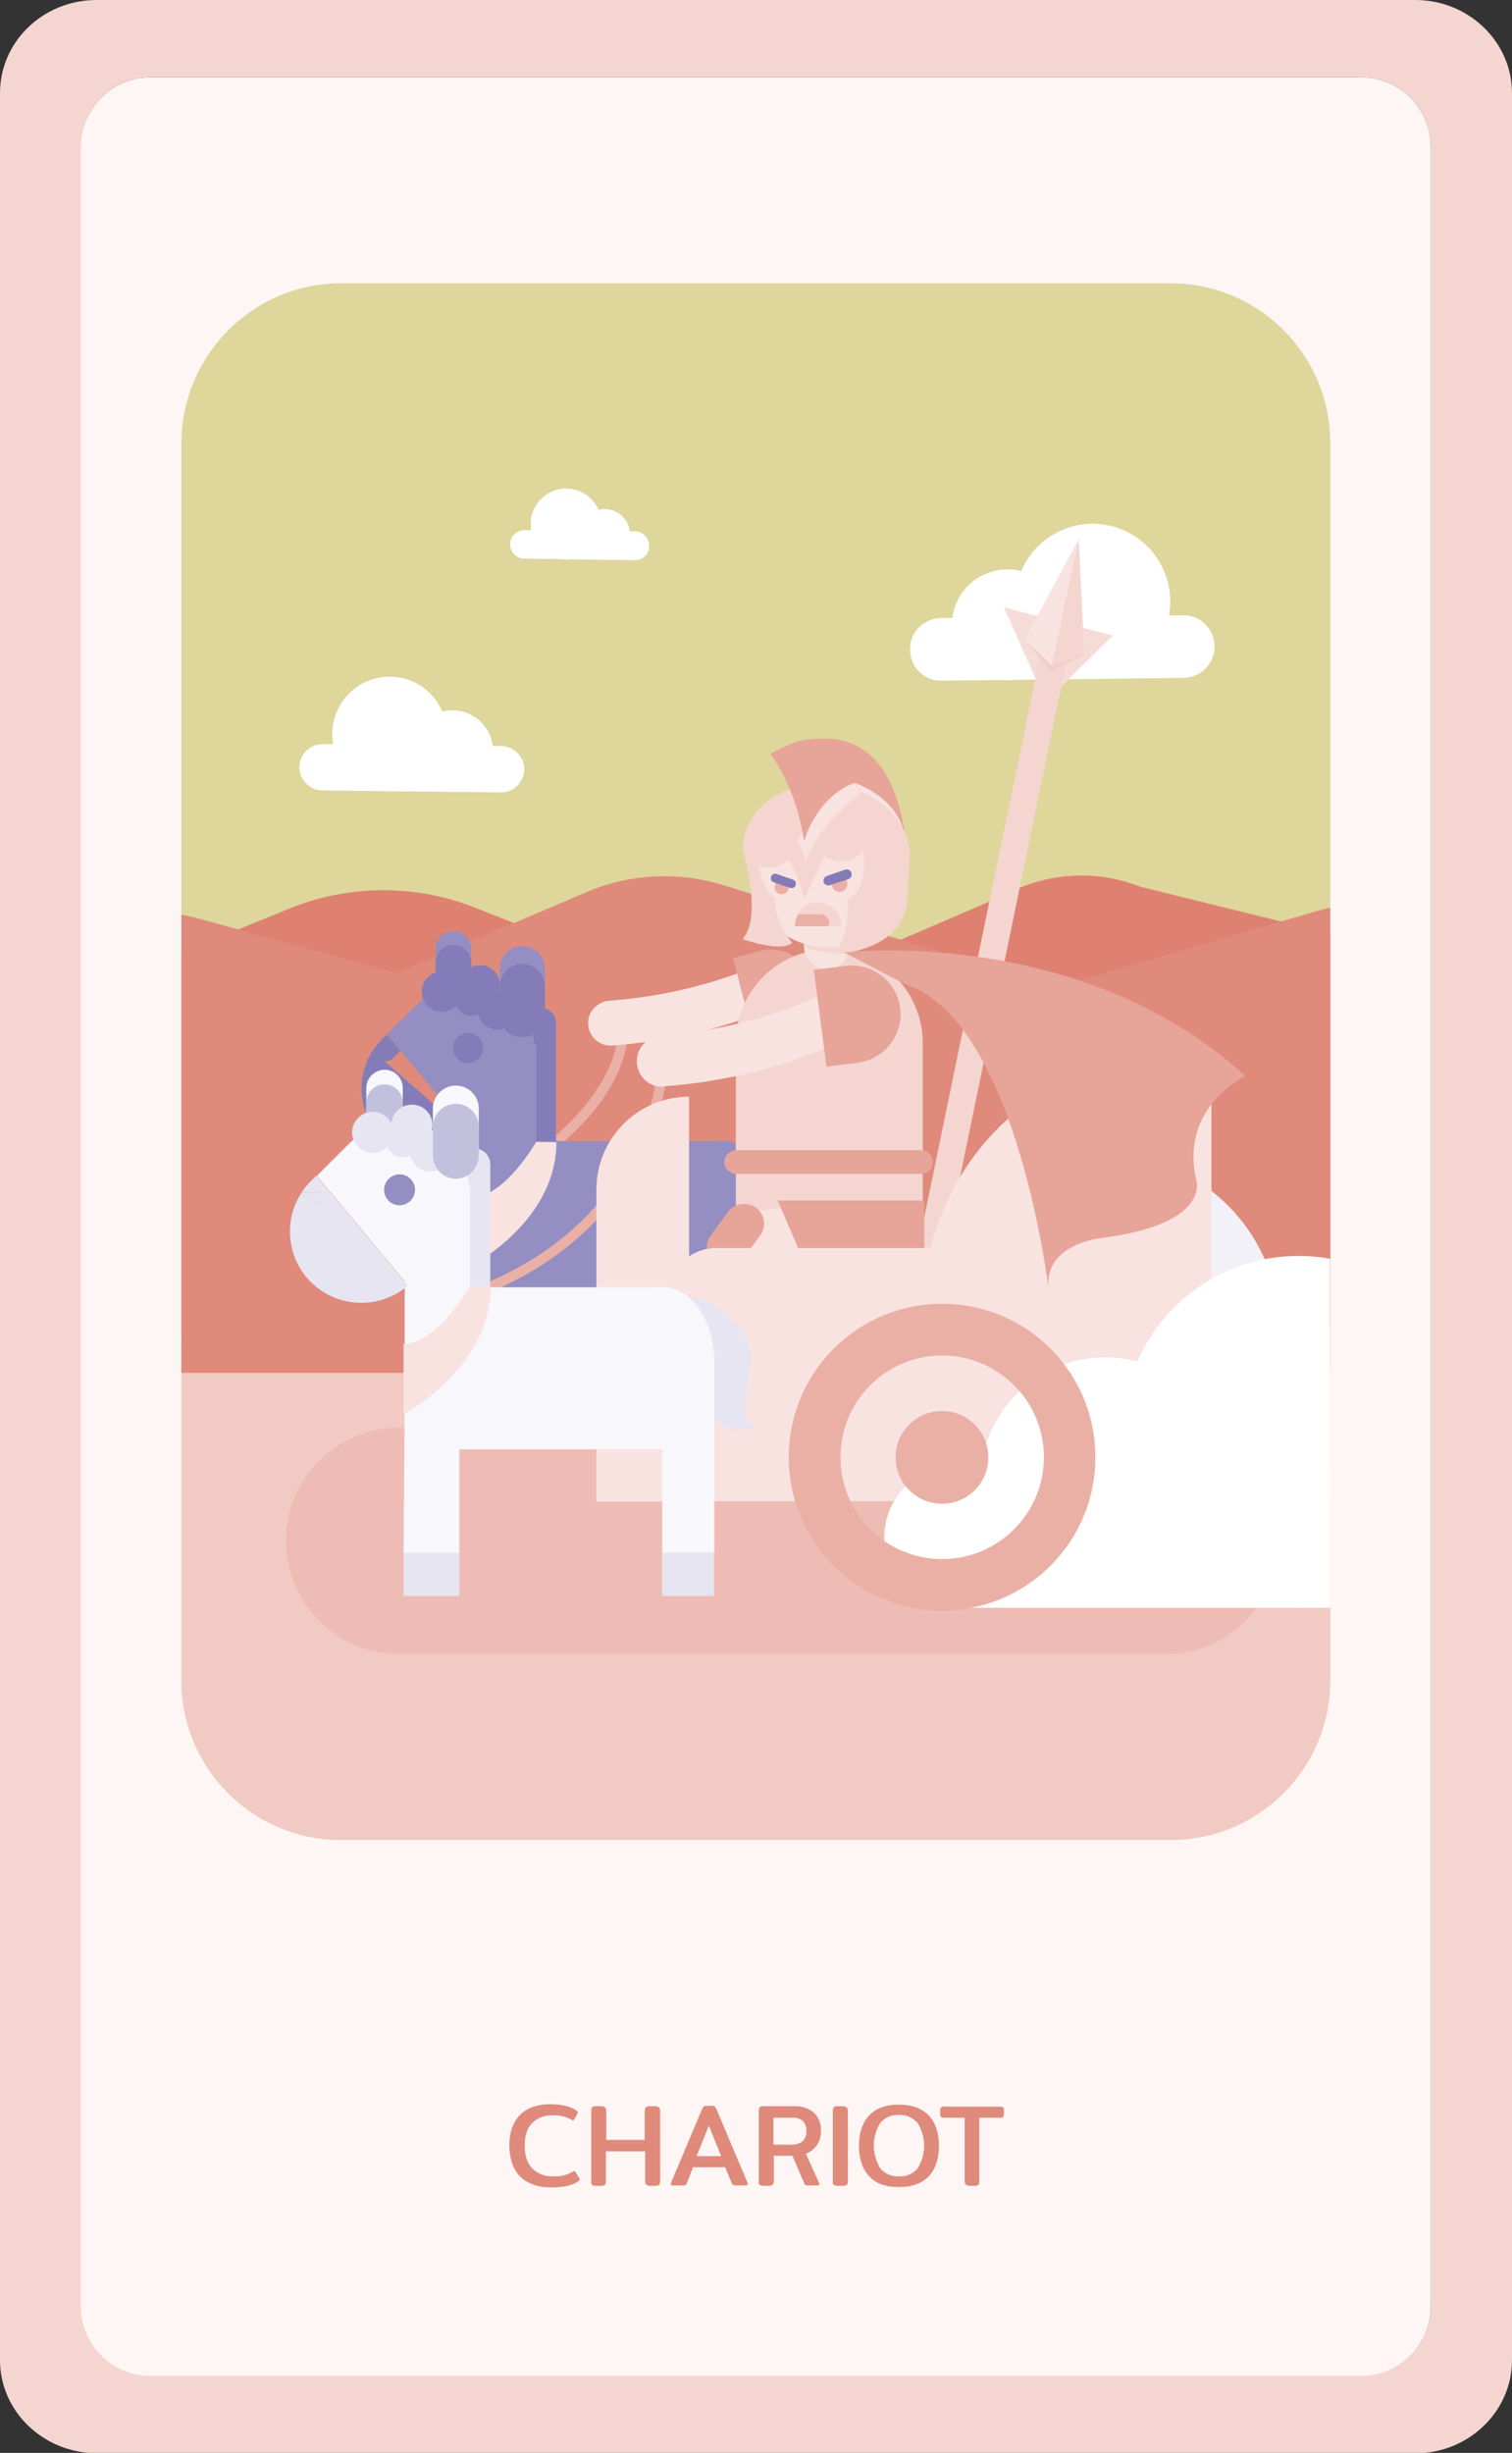 <?xml version="1.0" encoding="utf-8"?>
<!-- Generator: Adobe Illustrator 25.2.3, SVG Export Plug-In . SVG Version: 6.00 Build 0)  -->
<svg version="1.1" id="Layer_1" xmlns="http://www.w3.org/2000/svg" xmlns:xlink="http://www.w3.org/1999/xlink" x="0px" y="0px"
	 viewBox="0 0 381.8 619.1" style="enable-background:new 0 0 381.8 619.1;" xml:space="preserve">
<rect x="0" y="0" width="381.8" height="619.1" fill="#333333" stroke="none"/>
<style type="text/css">
	.st0{fill:#F4D5D0;}
	.st1{fill:#FDF6F5;}
	.st2{fill:#E08A7B;}
	.st3{clip-path:url(#SVGID_2_);}
	.st4{fill:#F8E3E0;}
	.st5{fill:none;}
	.st6{fill:#DED69B;}
	.st7{fill:#F1CAC3;}
	.st8{fill:#DE8171;}
	.st9{fill:#FFFFFF;}
	.st10{fill:#F6DCD7;}
	.st11{fill:#F2CEC8;}
	.st12{fill:#F1F1F7;}
	.st13{fill:#EEBCB4;}
	.st14{fill:#E7A499;}
	.st15{fill:#EAB0A6;}
	.st16{fill:#837CB8;}
	.st17{fill:#948EC2;}
	.st18{fill:#E6E5F1;}
	.st19{fill:#F8F7FB;}
	.st20{fill:#C3C0DD;}
</style>
<g id="Layer_2_1_">
	<g id="Layer_1-2">
		<path class="st0" d="M381.8,23.5v572.2c0,12.9-10.9,23.5-24.4,23.5h-333C10.9,619.1,0,608.6,0,595.7V23.5C0,10.5,10.9,0,24.4,0
			h333C370.8,0,381.8,10.5,381.8,23.5z M361.3,582.1v-545c0-9.7-7.9-17.6-17.6-17.6H38c-9.7,0-17.5,7.9-17.5,17.6v545
			c0,9.7,7.9,17.5,17.5,17.5h305.7C353.4,599.6,361.3,591.8,361.3,582.1z"/>
		<path class="st1" d="M38,19.5h305.7c9.7,0,17.6,7.9,17.6,17.6v545c0,9.7-7.9,17.6-17.6,17.6H38c-9.7,0-17.6-7.9-17.6-17.6v-545
			C20.5,27.4,28.3,19.5,38,19.5z"/>
		<path class="st2" d="M131.4,549.4c-1.8-1.8-2.7-4.4-2.8-7.8c0-3.4,0.9-5.9,2.7-7.8c1.8-1.8,4.4-2.7,7.7-2.7c1.3,0,2.5,0.1,3.7,0.4
			c1,0.2,2,0.6,2.9,1.2c0.1,0.1,0.2,0.2,0.3,0.4c0,0.2-0.1,0.3-0.1,0.4l-0.8,1.4c-0.1,0.2-0.2,0.3-0.3,0.3s-0.3-0.1-0.4-0.2
			c-1.4-0.8-3.1-1.2-4.7-1.1c-1.9-0.1-3.8,0.6-5.2,1.9c-1.3,1.3-1.9,3.2-1.9,5.8s0.7,4.5,2,5.8c1.4,1.3,3.3,2,5.2,1.9
			c1.7,0.1,3.5-0.3,5-1.2c0.1-0.1,0.2-0.1,0.3-0.1s0.2,0.1,0.4,0.3l0.9,1.5c0.1,0.1,0.1,0.2,0.1,0.3s-0.1,0.2-0.3,0.4
			c-1.5,1.1-3.8,1.6-6.9,1.6C135.8,552.1,133.3,551.2,131.4,549.4z"/>
		<path class="st2" d="M149.5,551.4c-0.2-0.2-0.3-0.5-0.2-0.8v-17.9c0-0.3,0.1-0.6,0.2-0.8c0.2-0.2,0.5-0.3,0.8-0.3h1.6
			c0.3,0,0.6,0.1,0.9,0.3c0.2,0.2,0.3,0.5,0.3,0.8v7.4h9.7v-7.4c0-0.3,0.1-0.6,0.3-0.8s0.5-0.3,0.9-0.3h1.5c0.3,0,0.6,0.1,0.9,0.3
			c0.2,0.2,0.3,0.5,0.3,0.8v17.9c0,0.3-0.1,0.6-0.2,0.8c-0.2,0.2-0.6,0.3-0.9,0.3h-1.5c-0.3,0-0.6-0.1-0.9-0.3
			c-0.2-0.2-0.3-0.5-0.3-0.8V543H153v7.6c0,0.3-0.1,0.6-0.2,0.8c-0.2,0.2-0.6,0.3-0.9,0.3h-1.6C150,551.7,149.7,551.6,149.5,551.4z"
			/>
		<path class="st2" d="M169.4,551.2c0-0.1,0-0.3,0.1-0.4l7.8-18.5c0.1-0.2,0.2-0.4,0.4-0.6c0.2-0.1,0.4-0.2,0.6-0.2h1.6
			c0.2,0,0.4,0,0.6,0.2c0.2,0.2,0.3,0.4,0.4,0.6l7.8,18.5c0.1,0.1,0.1,0.2,0.1,0.4c0,0.3-0.2,0.4-0.5,0.4h-2.6c-0.2,0-0.4,0-0.6-0.1
			c-0.1-0.1-0.2-0.3-0.3-0.4l-1.7-4.1H175l-1.6,4.1c-0.1,0.2-0.2,0.3-0.3,0.4c-0.2,0.1-0.4,0.1-0.6,0.1h-2.6
			C169.5,551.6,169.4,551.5,169.4,551.2z M182.1,544.2l-3.1-7.7l-3.1,7.7H182.1z"/>
		<path class="st2" d="M191.8,551.4c-0.2-0.2-0.3-0.5-0.2-0.8v-17.9c0-0.3,0.1-0.6,0.2-0.8c0.2-0.2,0.5-0.3,0.8-0.3h7.7
			c1.9-0.1,3.7,0.4,5.2,1.6c1.3,1.2,1.9,3,1.8,4.7c0,1.3-0.3,2.5-1,3.5s-1.7,1.8-2.8,2.2l3.3,7.3c0.1,0.1,0.1,0.2,0.1,0.3
			c0,0.3-0.2,0.4-0.5,0.4H204c-0.2,0-0.4,0-0.6-0.1c-0.2-0.1-0.3-0.3-0.3-0.4l-3-7h-4.7v6.5c0,0.3-0.1,0.6-0.3,0.8s-0.6,0.3-0.9,0.3
			h-1.6C192.4,551.7,192.1,551.6,191.8,551.4z M199.6,541.3c1.1,0.1,2.1-0.2,3-0.8c0.7-0.7,1.1-1.6,1-2.6c0.1-0.9-0.2-1.9-0.9-2.6
			c-0.8-0.6-1.7-0.9-2.7-0.8h-4.7v6.8L199.6,541.3L199.6,541.3z"/>
		<path class="st2" d="M210.5,551.4c-0.2-0.2-0.3-0.5-0.2-0.8v-17.9c0-0.3,0.1-0.6,0.2-0.8c0.2-0.2,0.5-0.3,0.8-0.3h1.6
			c0.3,0,0.6,0.1,0.9,0.3c0.2,0.2,0.3,0.5,0.3,0.8v17.9c0,0.3-0.1,0.6-0.2,0.8c-0.2,0.2-0.6,0.3-0.9,0.3h-1.6
			C211,551.7,210.7,551.6,210.5,551.4z"/>
		<path class="st2" d="M219.5,549.3c-1.7-1.8-2.6-4.4-2.6-7.7s0.9-5.9,2.6-7.7c1.7-1.8,4.2-2.7,7.5-2.7c3.2,0,5.7,0.9,7.5,2.7
			c1.7,1.8,2.6,4.4,2.6,7.7s-0.9,5.9-2.6,7.7s-4.2,2.7-7.5,2.7S221.2,551.2,219.5,549.3z M231.7,547.3c2.2-3.5,2.2-7.9,0-11.5
			c-1.2-1.3-2.9-2.1-4.7-2c-1.8-0.1-3.5,0.6-4.7,2c-2.2,3.5-2.2,7.9,0,11.5c1.2,1.4,2.9,2.1,4.7,2
			C228.8,549.4,230.5,548.7,231.7,547.3L231.7,547.3z"/>
		<path class="st2" d="M243.9,551.4c-0.2-0.2-0.3-0.5-0.3-0.8v-16.1h-5.2c-0.3,0-0.6-0.1-0.8-0.2c-0.2-0.2-0.2-0.5-0.2-0.8v-0.8
			c0-0.3,0.1-0.6,0.2-0.8c0.2-0.2,0.5-0.3,0.8-0.2h14.1c0.3,0,0.6,0.1,0.8,0.2c0.2,0.2,0.3,0.5,0.2,0.8v0.8c0,0.3-0.1,0.6-0.2,0.8
			c-0.2,0.2-0.5,0.3-0.8,0.2h-5.2v16.1c0,0.3-0.1,0.6-0.2,0.8c-0.2,0.2-0.6,0.3-0.9,0.3h-1.5C244.5,551.7,244.2,551.6,243.9,551.4z"
			/>
		<g>
			<g>
				<defs>
					<path id="SVGID_1_" d="M86.1,71.5h209.5c22.2,0,40.3,18,40.3,40.3v312.3c0,22.2-18,40.3-40.3,40.3H86.1
						c-22.2,0-40.3-18-40.3-40.3V111.8C45.9,89.6,63.9,71.5,86.1,71.5z"/>
				</defs>
				<clipPath id="SVGID_2_">
					<use xlink:href="#SVGID_1_"  style="overflow:visible;"/>
				</clipPath>
				<g class="st3">
					<path class="st0" d="M224.4,204.5c-1.2,0-2.2,1-2.2,2.2h4.5C226.7,205.5,225.7,204.5,224.4,204.5L224.4,204.5z"/>
					<path class="st4" d="M220.8,169.9v0.1V169.9z"/>
					<polygon class="st5" points="318.4,23.5 63.4,23.5 63.4,293.3 63.4,324.6 63.4,472.5 318.3,472.5 318.3,324.6 318.4,324.6 
											"/>
					<rect x="43.9" y="49.4" class="st6" width="307.1" height="422.1"/>
					<rect x="43.9" y="339.7" class="st7" width="307.1" height="131.8"/>
					<path class="st8" d="M-14.5,265l87.4-35.6c15.1-6.2,32.1-6.3,47.3-0.2l65.6,25.9l67.9-29.2c10.5-5.7,23.1-6.5,34.2-2.1
						l70.1,17.3c6.4,2.5,13.5,2.4,19.9-0.2l59.3-24.6v119H-14.5V265z"/>
					<path class="st9" d="M126.5,200l-45.1-0.5c-3.2,0-5.8-2.7-5.8-5.9l0,0c0-3.2,2.7-5.8,5.9-5.8l45.1,0.5c3.2,0.1,5.8,2.7,5.8,5.9
						l0,0C132.3,197.5,129.7,200,126.5,200z"/>
					<path class="st9" d="M112.8,185.4c-0.1,8-6.7,14.4-14.6,14.3c-8-0.1-14.4-6.7-14.3-14.6c0.1-8,6.7-14.4,14.6-14.3
						C106.5,170.8,112.9,177.4,112.8,185.4z"/>
					<path class="st9" d="M124.5,189.7c-0.1,5.7-4.7,10.3-10.4,10.2c-5.7-0.1-10.3-4.7-10.2-10.4c0.1-5.7,4.7-10.3,10.4-10.2
						C120,179.3,124.6,184,124.5,189.7L124.5,189.7z"/>
					<path class="st9" d="M160.3,141.4l-27.9-0.4c-2,0-3.6-1.7-3.6-3.6l0,0c0-2,1.7-3.6,3.6-3.6l27.9,0.3c2,0,3.6,1.6,3.6,3.6
						c0,0,0,0,0,0.1l0,0C164,139.8,162.3,141.4,160.3,141.4L160.3,141.4z"/>
					<path class="st9" d="M151.9,132.3c0,4.9-4.1,8.9-9,8.9s-8.9-4.1-8.9-9c0-4.9,4.1-8.9,9-8.9c0,0,0,0,0.1,0
						C148,123.4,151.9,127.4,151.9,132.3z"/>
					<circle class="st9" cx="152.7" cy="134.9" r="6.4"/>
					<path class="st9" d="M237.8,171.8l61.1-0.7c4.4-0.1,7.8-3.6,7.8-8l0,0c-0.1-4.4-3.6-7.9-8-7.8l-61.1,0.7
						c-4.4,0.1-7.9,3.6-7.8,8l0,0C229.8,168.4,233.4,171.9,237.8,171.8z"/>
					<ellipse class="st9" cx="275.9" cy="151.8" rx="19.6" ry="19.6"/>
					<path class="st9" d="M240.4,157.8c0.1,7.7,6.4,13.9,14.1,13.9s13.9-6.4,13.9-14.1c-0.1-7.7-6.4-13.9-14.1-13.9l0,0
						C246.5,143.8,240.3,150.1,240.4,157.8z"/>
					<path class="st2" d="M-14.5,252.2l33-17.1c9.7-5,20.9-6.2,31.5-3.3l50.2,13.8l47.8-20.4c11-4.7,23.2-5.3,34.6-1.8l83.8,25.8
						l65.6-19.1c12.6-3.7,26.1-3.2,38.4,1.4l66.7,24.6v90.4H-14.5V252.2z"/>
					<polygon class="st10" points="264.1,177.1 253.5,153.3 281,160.4 					"/>
					
						<rect x="152.4" y="253.7" transform="matrix(0.202 -0.979 0.979 0.202 -54.468 447.334)" class="st0" width="189.6" height="6.8"/>
					<polygon class="st11" points="265.3,169.4 258.8,161.5 272.3,136.8 273.8,165.3 					"/>
					<polygon class="st0" points="265.6,167.9 258.8,161.5 272.4,136.1 273.8,165.3 					"/>
					<polygon class="st4" points="272.4,136.1 265.6,167.9 258.8,161.5 					"/>
					<path class="st12" d="M330.2,380H192c-9.9,0-17.9-8-17.9-17.9l0,0c0-9.9,8-17.9,17.9-17.9h138.2c9.9,0,17.9,8,17.9,17.9l0,0
						C348.1,372,340.1,380,330.2,380z"/>
					<ellipse class="st12" cx="278.7" cy="335.7" rx="44.4" ry="44.4"/>
					<ellipse class="st12" cx="229.9" cy="348.4" rx="31.6" ry="31.6"/>
					<path class="st13" d="M294.3,417.5H100.8c-15.8,0-28.5-12.8-28.6-28.6l0,0c0-15.8,12.8-28.5,28.6-28.6h193.5
						c15.8,0,28.5,12.8,28.6,28.6l0,0C322.8,404.7,310.1,417.5,294.3,417.5z"/>
					<path class="st14" d="M194.5,190.3c0,0,34.4-20.5,34.9,32.9c0,0-8.4-20.6-14.8-23.7"/>
					<path class="st4" d="M215.8,197.6c0,0,11,3.5,12.6,13.3c0,0-8.9-10.9-11-10.9L215.8,197.6z"/>
					<path class="st15" d="M140.4,289.5c-0.7,0-1.3-0.6-1.3-1.3c0-0.4,0.2-0.8,0.5-1c0.2-0.1,17-13.5,16.4-28.1
						c0-0.7,0.6-1.3,1.3-1.2c0.6,0,1.2,0.5,1.2,1.1c0.7,15.9-16.6,29.6-17.4,30.2C141,289.4,140.7,289.5,140.4,289.5z"/>
					<path class="st16" d="M184.9,290.1c7.1-0.2,14.8,4.1,18,10.5c1.9,3.8,1.2,8,0.4,11.9c-0.7,3.3-1.9,8.8,2.5,10.1
						c-1.1-0.3-3.7,0.9-5.1,0.6c-4.2-0.9-7.7-3.7-9.6-7.5c-2.2-4.4-0.6-9.2-1.3-13.9c-0.3-2.2-0.9-4.4-1.7-6.5
						C187.8,294.6,185.9,290.1,184.9,290.1z"/>
					<path class="st16" d="M136.6,293.9L136.6,293.9c-2.1,0-3.8-1.7-3.8-3.8v-31.9c0-2.1,1.7-3.8,3.8-3.8l0,0c2.1,0,3.8,1.7,3.8,3.8
						v31.9C140.4,292.2,138.7,293.9,136.6,293.9z"/>
					<rect x="119.4" y="263.6" class="st17" width="16" height="41.3"/>
					<path class="st17" d="M130.1,253.3L130.1,253.3c-4-4-9.7-5.8-15.3-4.8 M114.8,248.6L114.8,248.6L114.8,248.6
						c-3.5,0.6-6.8,2.3-9.3,4.8l-7.8,7.6l0,0l3.4,4.1l0,0l0,0l18.9,22.8l0,0c0.3-0.3,0.6-0.5,0.9-0.8l9.1-9.1
						c6.8-6.8,6.8-17.8,0.1-24.7L114.8,248.6z"/>
					<path class="st16" d="M99.1,267.2c-0.8,0.8-2.2,0.8-3,0l0,0l-2-2 M94.1,265.2c-4.5,6.9-3.5,16,2.3,21.9l0,0
						c6.5,6.4,16.8,6.8,23.7,0.9 M120.1,287.9l-18.9-22.8l0,0L120.1,287.9z"/>
					<path class="st17" d="M114.5,253.2L114.5,253.2c-2.5,0-4.5-2-4.5-4.5v-9.2c0-2.5,2-4.5,4.5-4.5l0,0c2.5,0,4.5,2,4.5,4.5v9.2
						C119,251.1,117,253.2,114.5,253.2z"/>
					<path class="st16" d="M114.5,253.2L114.5,253.2c-2.5,0-4.5-2-4.5-4.5V243c0-2.5,2-4.5,4.5-4.5l0,0c2.5,0,4.5,2,4.5,4.5l0,0v5.6
						C119,251.1,117,253.1,114.5,253.2L114.5,253.2z"/>
					<path class="st16" d="M116.7,250.3c0,2.8-2.3,5.1-5.1,5.1c-2.8,0-5.1-2.3-5.1-5.1s2.3-5.1,5.1-5.1l0,0
						C114.4,245.2,116.7,247.5,116.7,250.3z"/>
					<path class="st16" d="M122.9,252.5c0,2.2-1.8,3.9-3.9,3.9c-2.2,0-3.9-1.8-3.9-3.9s1.8-3.9,3.9-3.9l0,0
						C121.1,248.6,122.9,250.3,122.9,252.5L122.9,252.5z"/>
					<path class="st16" d="M130.7,254.9c0,2.8-2.2,5-5,5s-5-2.2-5-5c0-2.8,2.2-5,5-5S130.7,252.2,130.7,254.9z"/>
					<path class="st16" d="M126.2,248.6c0,2.8-2.2,5-5,5s-5-2.2-5-5s2.2-5,5-5S126.2,245.8,126.2,248.6z"/>
					<path class="st17" d="M131.9,261.8L131.9,261.8c-3.1,0-5.7-2.5-5.7-5.7v-11.6c0-3.1,2.5-5.7,5.7-5.7l0,0c3.1,0,5.7,2.5,5.7,5.7
						v11.6C137.5,259.2,135,261.8,131.9,261.8z"/>
					<path class="st16" d="M131.9,261.8L131.9,261.8c-3.1,0-5.7-2.5-5.7-5.7V249c0-3.1,2.5-5.7,5.7-5.7l0,0c3.1,0,5.6,2.5,5.7,5.7
						v7.1C137.5,259.2,135,261.8,131.9,261.8z"/>
					<path class="st16" d="M94.1,265.2l2,2c0.8,0.8,2.2,0.8,3,0l0,0l2-2l0,0l-3.4-4.1 M97.7,261.1l-1.4,1.4
						c-0.8,0.8-1.6,1.8-2.2,2.8L97.7,261.1z"/>
					<path class="st16" d="M122,264.5c0,2.1-1.7,3.8-3.8,3.8s-3.8-1.7-3.8-3.8c0-2.1,1.7-3.8,3.8-3.8S122,262.4,122,264.5L122,264.5
						z"/>
					<path class="st17" d="M181.8,327.9h-49.1c-7.4,0-13.4-8.5-13.4-19V306c0-10.4,6-19,12.7-18h49.1c8.1-1,14.1,7.5,14.1,18v2.9
						C195.3,319.4,189.2,327.9,181.8,327.9z"/>
					<rect x="119.1" y="302.1" class="st17" width="13.7" height="52.3"/>
					<rect x="119.1" y="353.3" class="st16" width="13.7" height="10.5"/>
					<polygon class="st17" points="195.3,304.3 182.5,318.5 182.5,353.3 195.3,353.3 					"/>
					<rect x="182.5" y="353.3" class="st16" width="12.8" height="10.5"/>
					<path class="st4" d="M135.4,288.2c0,0-8,14-16.2,14v17.2c0,0,21.3-11.2,21.3-31.1L135.4,288.2z"/>
					<path class="st4" d="M154.1,263.9c-3.1,0-5.6-2.6-5.6-5.7c0-2.9,2.3-5.3,5.2-5.6c25.1-1.9,41.2-10.6,41.4-10.7
						c2.8-1.4,6.2-0.3,7.6,2.5c1.4,2.6,0.4,5.9-2.1,7.4c-0.7,0.4-18.3,10-46,12.1L154.1,263.9z"/>
					<path class="st14" d="M197.4,260.8c5.7-1.5,9.2-7.4,7.7-13.1l0,0c-1.5-5.7-7.4-9.2-13.1-7.7l-6.9,1.8l5.4,20.9L197.4,260.8z"/>
					<path class="st0" d="M230.4,312.9h-42c-1.4,0-2.6-1.2-2.6-2.6l0,0v-47.1c0-13,10.6-23.6,23.6-23.6l0,0
						c13,0,23.6,10.6,23.6,23.6v47.1C233,311.7,231.8,312.9,230.4,312.9L230.4,312.9z"/>
					<path class="st4" d="M208.8,221.1L208.8,221.1c3.2,0,5.8,2.6,5.8,5.8v11.9c0,3.2-2.6,5.8-5.8,5.8l0,0c-3.2,0-5.8-2.6-5.8-5.8
						v-11.9C203,223.6,205.6,221.1,208.8,221.1z"/>
					<path class="st0" d="M203,238.8c0,0,6,3.4,11.6,0.1V237H203V238.8z"/>
					<path class="st4" d="M208.8,239.1L208.8,239.1c-10.6,0-19.1-8.6-19.1-19.1v-1.6c0-10.6,8.6-19.1,19.1-19.1l0,0
						c10.6,0,19.2,8.6,19.2,19.1v1.6C228,230.6,219.4,239.1,208.8,239.1z"/>
					<path class="st15" d="M199.2,223.9c0,1-0.8,1.8-1.8,1.8s-1.8-0.8-1.8-1.8s0.8-1.8,1.8-1.8l0,0
						C198.4,222.1,199.2,222.9,199.2,223.9z"/>
					<path class="st0" d="M207.1,230.7c1.2,0,2.2,1,2.2,2.2c0,0.3-0.1,0.6-0.2,0.8h3.3c0-3.3-2.7-5.9-6-5.9c-2.1,0-4,1.1-5,2.9
						c0.2,0,0.3-0.1,0.5-0.1h5.2V230.7z"/>
					<path class="st15" d="M209.2,233.8c0.5-1.1-0.1-2.4-1.2-2.9c-0.3-0.1-0.6-0.2-0.8-0.2H202c-0.2,0-0.3,0-0.5,0.1
						c-0.5,0.9-0.8,1.9-0.8,3L209.2,233.8L209.2,233.8z"/>
					<path class="st16" d="M199.5,224.1l-4.1-1.4c-0.6-0.2-0.9-0.8-0.7-1.4l0,0c0.2-0.6,0.8-0.9,1.4-0.7l4.1,1.4
						c0.6,0.2,0.9,0.8,0.7,1.4l0,0C200.8,224,200.1,224.3,199.5,224.1C199.5,224.2,199.5,224.2,199.5,224.1z"/>
					<path class="st15" d="M210,223.1c0,1.1,0.9,2,2,2s2-0.9,2-2s-0.9-2-2-2S210,222,210,223.1z"/>
					<path class="st16" d="M209.6,223.4l4.6-1.5c0.7-0.2,1-1,0.8-1.6l0,0c-0.2-0.7-1-1-1.6-0.8l-4.6,1.6c-0.7,0.2-1,1-0.8,1.6l0,0
						C208.2,223.3,209,223.6,209.6,223.4z"/>
					<path class="st4" d="M182,313.2L182,313.2c-0.3-3.8,2.6-7.2,6.4-7.5l19.4-1.6c3.8-0.3,7.2,2.6,7.5,6.4l0,0
						c0.3,3.8-2.6,7.2-6.4,7.5l-19.4,1.6C185.7,319.9,182.3,317,182,313.2z"/>
					<path class="st4" d="M161.4,350.2l1.4-0.9c0.8-0.5,1.7-0.7,2.6-0.7l5.5,0.3l0.1-0.2l2.6-9.2l1.9-6.8l5.9-21.5
						c1.1-3.9,5.2-6.3,9.1-5.2c3.9,1.1,6.3,5.2,5.2,9.1l0,0l-5.9,21.5l-1.9,6.8l-2.2,7.9c0.8,1.1,1.1,2.5,0.7,3.8l-1.3,4.6
						c-0.7,2.4-3.1,3.7-5.4,3.1l0,0l-17-4.7c-2.4-0.6-3.7-3.1-3.1-5.4C159.7,351.7,160.4,350.8,161.4,350.2z"/>
					<path class="st13" d="M193.2,322.2l-12.8-3.5c-0.7-0.2-1.2-1-1-1.7l0,0c0.2-0.8,1-1.2,1.7-1l0,0l12.8,3.5c0.7,0.2,1.2,1,1,1.7
						l0,0C194.7,322,193.9,322.4,193.2,322.2L193.2,322.2z"/>
					<path class="st13" d="M175.6,335.1L175.6,335.1c-0.5-0.7-0.4-1.7,0.3-2.3l15.6-11.9c0.7-0.5,1.7-0.4,2.3,0.3l0,0l0,0
						c0.5,0.7,0.4,1.7-0.3,2.3l0,0l-15.6,11.9C177.1,336,176.1,335.8,175.6,335.1z"/>
					<path class="st13" d="M189.1,338.7L189.1,338.7c0.7-0.3,1.1-1.1,0.8-1.9l-7.4-18.6c-0.3-0.7-1.1-1.1-1.9-0.8l0,0
						c-0.7,0.3-1.1,1.1-0.8,1.9l0,0l7.4,18.6C187.5,338.7,188.3,339,189.1,338.7z"/>
					<path class="st13" d="M171.3,350.5L171.3,350.5c-0.5-0.7-0.4-1.7,0.3-2.3l0,0l15.6-11.9c0.7-0.5,1.7-0.4,2.3,0.3l0,0
						c0.5,0.7,0.4,1.7-0.3,2.3l-15.6,11.9C172.9,351.4,171.9,351.3,171.3,350.5z"/>
					<path class="st13" d="M184.6,354.2L184.6,354.2c0.8-0.3,1.2-1.3,0.9-2.1l-7.2-18.2c-0.3-0.8-1.3-1.2-2.1-0.9l0,0
						c-0.8,0.3-1.2,1.3-0.9,2.1l7.2,18.2C182.9,354.2,183.8,354.6,184.6,354.2z"/>
					<path class="st13" d="M162.8,357.5L162.8,357.5c-0.7-0.2-1.1-0.9-0.9-1.6l1.8-6.5c0.2-0.7,0.9-1.1,1.6-0.9l0,0l0,0
						c0.7,0.2,1.1,0.9,0.9,1.6l-1.8,6.5C164.3,357.3,163.5,357.7,162.8,357.5z"/>
					<path class="st13" d="M167.9,358.9L167.9,358.9c-0.7-0.2-1.1-0.9-0.9-1.6l2.1-7.7c0.2-0.7,0.9-1.1,1.6-0.9l0,0
						c0.7,0.2,1.1,0.9,0.9,1.6l-2.1,7.7C169.3,358.7,168.5,359.1,167.9,358.9L167.9,358.9z"/>
					<path class="st13" d="M183.5,355l-12.1-3.4c-0.8-0.2-1.2-1-1-1.8l0,0c0.2-0.8,1-1.2,1.8-1l12.1,3.4c0.8,0.2,1.2,1,1,1.8l0,0
						C185.1,354.8,184.3,355.2,183.5,355L183.5,355z"/>
					<path class="st13" d="M159.4,357.9l24.2,6.7c0.7,0.2,1.5-0.2,1.6-0.9l0,0c0.2-0.7-0.2-1.5-0.9-1.6l-24.2-6.7
						c-0.7-0.2-1.5,0.2-1.6,0.9l0,0l0,0C158.3,356.9,158.7,357.7,159.4,357.9z"/>
					<path class="st13" d="M183.7,364.6L183.7,364.6c0.8,0.2,1.6-0.2,1.9-1l0,0l2.8-9.9c0.2-0.8-0.3-1.6-1.1-1.9l0,0
						c-0.8-0.2-1.6,0.2-1.9,1l0,0l-2.8,9.9C182.4,363.5,182.9,364.4,183.7,364.6z"/>
					<polygon class="st14" points="233.4,319.9 203.6,319.9 196.4,303 233.4,303 					"/>
					<path class="st14" d="M185.9,296.3c-1.6,0-3-1.4-3-3l0,0c0-1.6,1.4-3,3-3h46.6c1.7,0,3,1.3,3.1,3l0,0c0,1.7-1.4,3-3.1,3"/>
					<path class="st14" d="M180.5,319L180.5,319c-2.2-1.7-2.7-4.8-1.1-7.1l4.4-6c1.7-2.2,4.8-2.7,7.1-1.1l0,0l0,0
						c2.2,1.6,2.7,4.7,1.1,7c0,0,0,0.1-0.1,0.1l-4.4,6C186,320.1,182.8,320.6,180.5,319L180.5,319z"/>
					<path class="st15" d="M123.8,326.1c-0.7,0-1.3-0.6-1.3-1.3c0-0.5,0.3-1,0.8-1.2c21.2-9.1,31.7-23.2,36.7-33.5
						c5.5-11.1,6-20.1,6-20.2c0.1-0.7,0.7-1.2,1.4-1.1c0.6,0.1,1.1,0.6,1.1,1.2c0,0.4-0.5,9.6-6.2,21.2c-5.2,10.6-16.1,25.3-38,34.7
						C124.2,326,124,326.1,123.8,326.1z"/>
					<path class="st4" d="M180.9,315h112.3c7,0,12.6,5.7,12.6,12.6v38.7c0,7-5.7,12.6-12.6,12.6H180.9c-7,0-12.6-5.7-12.6-12.6
						v-38.7C168.3,320.7,174,315,180.9,315z"/>
					<path class="st4" d="M305.9,265.6h-7.8c-35.9,0-65,29.1-65,65l0,0h72.8L305.9,265.6L305.9,265.6z"/>
					<path class="st15" d="M237.9,329.1c-21.4,0-38.7,17.3-38.7,38.7c0,21.4,17.3,38.7,38.7,38.7s38.7-17.3,38.7-38.7
						S259.3,329.1,237.9,329.1L237.9,329.1z M237.9,393.5c-14.2,0-25.7-11.5-25.7-25.7s11.5-25.7,25.7-25.7s25.7,11.5,25.7,25.7l0,0
						C263.6,382,252.1,393.5,237.9,393.5L237.9,393.5L237.9,393.5z"/>
					<ellipse class="st5" cx="237.9" cy="367.9" rx="25.7" ry="25.7"/>
					
						<ellipse transform="matrix(0.997 -7.567732e-02 7.567732e-02 0.997 -27.159 19.058)" class="st15" cx="237.9" cy="367.9" rx="11.7" ry="11.7"/>
					<path class="st4" d="M174,379h-23.4v-78.8c0-12.9,10.5-23.4,23.4-23.4l0,0V379z"/>
					<path class="st18" d="M169.6,326.8c7.3-0.2,15.2,4.3,18.6,10.8c2,3.9,1.2,8.2,0.4,12.3c-0.7,3.4-1.9,9,2.6,10.4
						c-1.1-0.3-3.8,0.9-5.3,0.6c-4.3-0.9-7.9-3.8-9.9-7.8c-2.2-4.6-0.6-9.5-1.3-14.3c-0.3-2.3-0.9-4.5-1.7-6.6
						C172.6,331.4,170.8,326.8,169.6,326.8z"/>
					<path class="st18" d="M119.9,330.7L119.9,330.7c-2.2,0-4-1.8-4-3.9v-32.9c0-2.2,1.8-4,4-4l0,0c2.2,0,3.9,1.8,3.9,4v32.9
						C123.8,328.9,122.1,330.7,119.9,330.7z"/>
					<rect x="102.2" y="299.4" class="st19" width="16.5" height="42.6"/>
					<path class="st19" d="M113.2,288.9L113.2,288.9c-4.1-4.1-10-6-15.8-5 M97.5,283.9L97.5,283.9L97.5,283.9c-3.6,0.6-7,2.4-9.6,5
						l-7.9,7.9l0,0l3.4,4.1c0,0,0,0,0.1,0l0,0l0,0l19.5,23.5l0,0c0.3-0.3,0.6-0.6,0.9-0.9l9.4-9.4c7-7,7-18.3,0-25.4L97.5,283.9z"/>
					<path class="st18" d="M81.3,303.2c-0.8,0.8-2.2,0.8-3.1,0l-2.1-2.1 M76.1,301.1c-4.6,7.1-3.6,16.5,2.4,22.5l0,0
						c6.7,6.6,17.3,7,24.5,0.9l0,0L83.5,301L76.1,301.1z"/>
					<path class="st19" d="M97.1,288.7L97.1,288.7c-2.6,0-4.6-2.1-4.6-4.6v-9.5c0-2.5,2.1-4.6,4.6-4.6l0,0c2.6,0,4.6,2.1,4.6,4.6
						v9.5C101.7,286.6,99.6,288.7,97.1,288.7z"/>
					<path class="st20" d="M97.1,288.7L97.1,288.7c-2.6,0-4.6-2.1-4.6-4.6v-5.8c0-2.6,2.1-4.6,4.6-4.6l0,0c2.6,0,4.6,2.1,4.6,4.6
						v5.8C101.7,286.6,99.7,288.7,97.1,288.7z"/>
					<path class="st18" d="M99.3,285.8c0,2.9-2.4,5.2-5.2,5.2s-5.2-2.4-5.2-5.2s2.4-5.2,5.2-5.2l0,0C97,280.5,99.3,282.9,99.3,285.8
						z"/>
					<path class="st18" d="M105.8,288c0,2.2-1.8,4.1-4.1,4.1s-4.1-1.8-4.1-4.1c0-2.2,1.8-4.1,4.1-4.1l0,0
						C104,283.9,105.8,285.8,105.8,288z"/>
					<path class="st18" d="M113.9,290.5c0,2.9-2.3,5.2-5.2,5.2c-2.9,0-5.2-2.3-5.2-5.2c0-2.9,2.3-5.2,5.2-5.2l0,0
						C111.5,285.3,113.9,287.6,113.9,290.5L113.9,290.5z"/>
					<path class="st18" d="M109.2,284c0,2.9-2.3,5.2-5.2,5.2c-2.9,0-5.2-2.3-5.2-5.2c0-2.9,2.3-5.2,5.2-5.2l0,0
						C106.9,278.8,109.2,281.1,109.2,284L109.2,284z"/>
					<path class="st19" d="M115.1,297.5L115.1,297.5c-3.2,0-5.8-2.6-5.8-5.8v-11.9c0-3.2,2.6-5.8,5.8-5.8l0,0c3.2,0,5.8,2.6,5.8,5.8
						v11.9C120.9,294.9,118.3,297.5,115.1,297.5z"/>
					<path class="st20" d="M115.1,297.5L115.1,297.5c-3.2,0-5.8-2.6-5.8-5.8v-7.3c0-3.2,2.6-5.8,5.8-5.8l0,0c3.2,0,5.8,2.6,5.8,5.8
						v7.3C120.9,294.9,118.3,297.5,115.1,297.5z"/>
					<path class="st18" d="M76.1,301.1l2.1,2.1c0.8,0.8,2.2,0.8,3.1,0l2.1-2.1 M83.4,301l-3.5-4.2h-0.1l-1.4,1.4
						c-0.9,0.9-1.6,1.8-2.3,2.8L83.4,301z"/>
					<path class="st17" d="M104.8,300.3c0,2.1-1.7,3.9-3.9,3.9s-3.9-1.7-3.9-3.9c0-2.1,1.7-3.9,3.9-3.9
						C103.1,296.4,104.8,298.2,104.8,300.3L104.8,300.3z"/>
					<path class="st19" d="M166.5,365.8h-50.6c-7.6,0-12.5-8.4-12.5-19.1v-3.2c0-10.8,4.8-19.7,11.7-18.6h50.6
						c8.4-1,14.6,7.8,14.6,18.5v2.9C180.4,357,174.2,365.8,166.5,365.8z"/>
					<polygon class="st19" points="116,339.2 102.3,339 101.9,393 116,393 					"/>
					<rect x="101.9" y="391.9" class="st18" width="14.1" height="10.9"/>
					<polygon class="st19" points="180.4,341.4 167.2,356 167.2,391.9 180.4,391.9 					"/>
					<rect x="167.2" y="391.9" class="st18" width="13.1" height="10.9"/>
					<path class="st4" d="M118.6,324.8c0,0-8.2,14.4-16.7,14.4V357c0,0,22-11.6,22-32.3L118.6,324.8z"/>
					<path class="st4" d="M167.2,274.3c-3.6,0-6.4-2.9-6.4-6.5c0-3.3,2.6-6.1,5.9-6.4c25.1-1.9,40.9-10.5,41-10.6
						c3.1-1.7,7-0.6,8.7,2.5s0.6,7-2.5,8.7c-0.7,0.4-18.4,10.1-46.4,12.2L167.2,274.3z"/>
					<path class="st14" d="M216.7,268.2c6.7-0.9,11.5-7.1,10.6-13.8l0,0c-0.9-6.7-7.1-11.5-13.8-10.6l-8,1l3.2,24.4L216.7,268.2z"/>
					<path class="st0" d="M191.9,218.4c3.3,1.8,7.1-1.3,7.1-1.3c2.1,2.3,4.1,9.7,4.1,9.7l5.1-10.7c3.1,2.2,7.3,1.6,9.8-1.3
						c0,0,1.5,9.6-3.9,12.2c0,0,0.8,10.5-4.1,13.9c0,0,19.2-0.2,19.2-15.2l0.6-10.8c0,0-0.7-15.9-23.8-17.4c0,0-17.5,1.4-18.5,16.7
						c0,0,5.2,17.2,0,22.8c0,0,9.4,3.5,12.6,1c0,0-5.1-5.9-4.2-11.2C196,226.9,191.2,223.1,191.9,218.4"/>
					<path class="st14" d="M203.5,216.4c0,0,4.7-14.9,13-16.8c0,0-2.5-8.7-7.3-11.9c-3.8-2.6-9.2-0.4-14.7,2.6
						C194.5,190.3,202.2,199.7,203.5,216.4z"/>
					<path class="st4" d="M203,212.5c0,0,2.8-11.1,12.7-14.9l1.7,2.4c0,0-10.4,7.8-13.9,17.1l-2-5l1.1-2.3L203,212.5z"/>
					<path class="st14" d="M213.1,240.4c0,0,59.6-7,101.4,31.2c0,0-16.5,7.6-12.5,25.9c0,0,4.5,11.4-24.1,15c0,0-14.5,1.5-13.1,12.9
						c0,0-7.9-66.3-35.2-76.6c-0.5-0.2-1-0.4-1.4-0.6L213.1,240.4z"/>
					<path class="st9" d="M241.2,405.8h138.2c9.8,0,17.8-8,17.9-17.9l0,0c0-9.9-8-17.8-17.9-17.9H241.2c-9.9,0-17.8,8-17.9,17.9l0,0
						C223.4,397.8,231.3,405.7,241.2,405.8z"/>
					<ellipse class="st9" cx="327.9" cy="361.4" rx="44.4" ry="44.4"/>
					<circle class="st9" cx="279.1" cy="374.2" r="31.6"/>
					<rect x="43.9" y="49.4" class="st5" width="254.1" height="422.1"/>
					<path class="st15" d="M237.9,329.1c-21.4,0-38.7,17.3-38.7,38.7c0,21.4,17.3,38.7,38.7,38.7s38.7-17.3,38.7-38.7
						S259.3,329.1,237.9,329.1L237.9,329.1z M237.9,393.5c-14.2,0-25.7-11.5-25.7-25.7s11.5-25.7,25.7-25.7s25.7,11.5,25.7,25.7l0,0
						C263.6,382,252.1,393.5,237.9,393.5L237.9,393.5L237.9,393.5z"/>
					
						<ellipse transform="matrix(0.997 -7.567732e-02 7.567732e-02 0.997 -27.159 19.058)" class="st15" cx="237.9" cy="367.9" rx="11.7" ry="11.7"/>
				</g>
			</g>
		</g>
	</g>
</g>
</svg>
